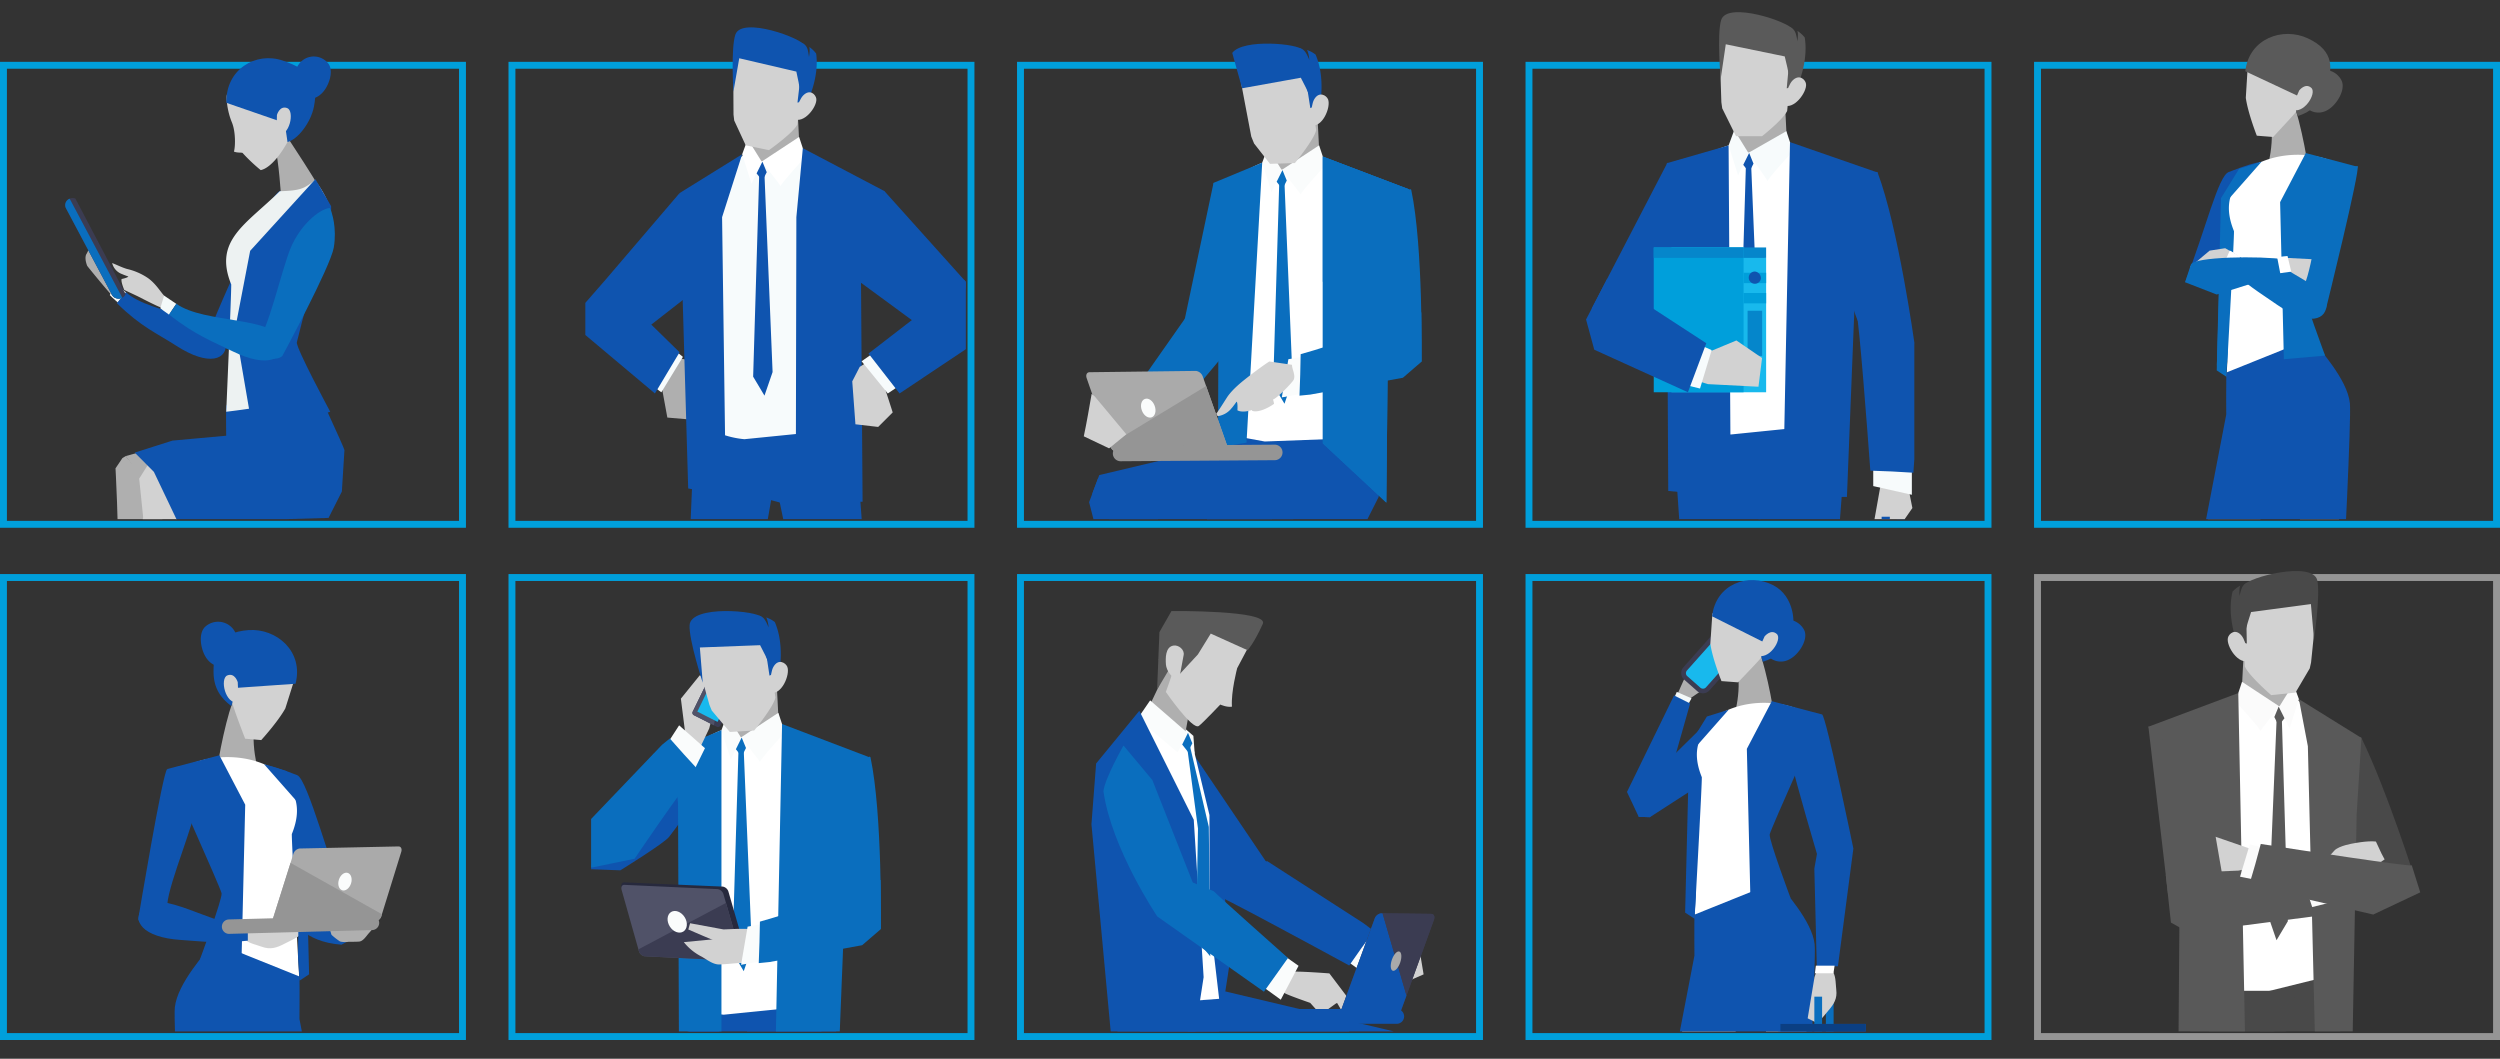 <svg id="Layer_1" data-name="Layer 1" xmlns="http://www.w3.org/2000/svg" xmlns:xlink="http://www.w3.org/1999/xlink" viewBox="0 0 1086.47 460.12"><rect x="0" y="0" width="1086.47" height="460.12" fill="#333333" stroke="none"/><defs><style>.cls-1,.cls-2,.cls-3{fill:none;}.cls-2{stroke:#009fdb;}.cls-2,.cls-3{stroke-miterlimit:10;stroke-width:3px;}.cls-3{stroke:#959595;}.cls-4{clip-path:url(#clip-path);}.cls-5{fill:#f4f9f9;}.cls-6{fill:#0f54af;}.cls-7{fill:#afafaf;}.cls-8{fill:#3b3c52;}.cls-9{fill:#0a6ebe;}.cls-10{fill:#d2d2d2;}.cls-11{fill:#edf2f2;}.cls-12{clip-path:url(#clip-path-2);}.cls-13{fill:#f7fbfc;}.cls-14{fill:#fff;}.cls-15{clip-path:url(#clip-path-3);}.cls-16{fill:#fafcfc;}.cls-17{fill:#aaa;}.cls-18{fill:#959595;}.cls-19{clip-path:url(#clip-path-4);}.cls-20{fill:#5a5a5a;}.cls-21{fill:#0b3f83;}.cls-22{fill:#18b9ed;}.cls-23{fill:#009fdb;}.cls-24{fill:#0586cb;}.cls-25{clip-path:url(#clip-path-5);}.cls-26{clip-path:url(#clip-path-6);}.cls-27{clip-path:url(#clip-path-7);}.cls-28{fill:#27293d;}.cls-29{fill:#505268;}.cls-30{clip-path:url(#clip-path-8);}.cls-31{clip-path:url(#clip-path-9);}.cls-32{clip-path:url(#clip-path-10);}.cls-33{fill:#494949;}.cls-34{fill:#fbfbfb;}.cls-35{fill:#595959;}</style><clipPath id="clip-path"><rect class="cls-1" x="3.74" y="15.09" width="195" height="210.52"/></clipPath><clipPath id="clip-path-2"><rect class="cls-1" x="224.74" y="4.79" width="195" height="220.82"/></clipPath><clipPath id="clip-path-3"><rect class="cls-1" x="445.73" y="8.48" width="195" height="217.14"/></clipPath><clipPath id="clip-path-4"><rect class="cls-1" x="666.73" width="195" height="225.61"/></clipPath><clipPath id="clip-path-5"><rect class="cls-1" x="887.72" y="5.18" width="195" height="220.44"/></clipPath><clipPath id="clip-path-6"><rect class="cls-1" x="3.74" y="253.22" width="195" height="195"/></clipPath><clipPath id="clip-path-7"><rect class="cls-1" x="224.74" y="253.22" width="195" height="195"/></clipPath><clipPath id="clip-path-8"><rect class="cls-1" x="445.73" y="253.22" width="195" height="195"/></clipPath><clipPath id="clip-path-9"><rect class="cls-1" x="666.73" y="242.22" width="195" height="206"/></clipPath><clipPath id="clip-path-10"><rect class="cls-1" x="887.73" y="239.74" width="195" height="208.47"/></clipPath></defs><title>busint-people</title><rect class="cls-2" x="1.5" y="28.37" width="199.49" height="199.49"/><rect class="cls-2" x="222.49" y="28.37" width="199.49" height="199.49"/><rect class="cls-2" x="443.49" y="28.37" width="199.49" height="199.49"/><rect class="cls-2" x="664.48" y="28.37" width="199.49" height="199.49"/><rect class="cls-2" x="885.48" y="28.37" width="199.49" height="199.49"/><rect class="cls-2" x="1.5" y="250.98" width="199.49" height="199.49"/><rect class="cls-2" x="222.49" y="250.98" width="199.49" height="199.49"/><rect class="cls-2" x="443.49" y="250.98" width="199.49" height="199.49"/><rect class="cls-2" x="664.48" y="250.98" width="199.49" height="199.49"/><rect class="cls-3" x="885.48" y="250.98" width="199.49" height="199.49"/><g class="cls-4"><path class="cls-5" d="M50,123c1.27,1.16,3.22,2.68,4.86,4.17l-3.68,4.29c-1.39-1.36-1.91-1.59-3.46-3.23Z"/><path class="cls-6" d="M98.2,148.42c.93,8.12-7.49,10.92-21.5,1.9-8.72-5.62-15.42-8.27-25.89-18.55L54.72,127C65.94,137.11,96.92,137.2,98.2,148.42Z"/><path class="cls-7" d="M37.54,110.42c.18,0,2.44-5.61,4.41-6.11l11,24.75a5.19,5.19,0,0,1-3.27.31c-.87-.32-11.91-13.88-11.8-13.87C37.14,113.62,36.88,111.64,37.54,110.42Z"/><path class="cls-8" d="M32.76,86.29a3.46,3.46,0,0,0-2.62.11,3,3,0,0,0-1.47,4.12l20,37.61A3.33,3.33,0,0,0,53,129.49a3.08,3.08,0,0,0,1.59-1.67Z"/><path class="cls-9" d="M30.14,86.4l.14-.05,22.89,43.07-.14.07a3.33,3.33,0,0,1-4.36-1.36l-20-37.61A3,3,0,0,1,30.14,86.4Z"/><path class="cls-7" d="M72.45,236.73c.85-10.37-10.13-29.29-10.13-29.29l-7.67-9.24-1.45.88-3,4.45s5.12,91.63-3.95,124.72l4.21-.32,5.92-22.18S71.88,243.62,72.45,236.73Z"/><polygon class="cls-6" points="60.49 323.22 59.55 342.8 56.76 343.57 53.79 334.26 48.55 345.86 37.6 348.92 36.81 346.04 40.88 343.11 41.62 341.12 50.48 317.35 50.56 317.41 60.49 323.22"/><polygon class="cls-7" points="55.69 322.13 45.97 340.75 41.62 341.12 46.28 328.25 50.56 317.41 55.69 322.13"/><polygon class="cls-7" points="54.65 198.2 78.69 191.48 70.8 220.91 54.65 198.2"/><polygon class="cls-6" points="53.28 332.33 55.29 351.82 52.64 353 48.31 344.25 44.88 356.5 34.51 361.17 33.28 358.43 36.88 354.93 37.31 352.87 42.51 328.02 42.6 328.06 53.28 332.33"/><path class="cls-10" d="M84.46,196.69H67.64L60.49,208l1.72,16.74L40,339.44,47.59,334s30.18-76.35,31.17-79.92c2.75-10-2.25-30.36-2.25-30.36Z"/><path class="cls-6" d="M133.88,161.47,98.3,176.19c-.12,5.08,0,13.17,0,13.17l-23.35,2.12-16.4,5.21,8.33,8.38,10.43,21.87,65.47-1.86,5.79-11.46,1.12-18C149.89,195.23,135.35,163.63,133.88,161.47Z"/><polygon class="cls-10" points="48.38 331.97 41.56 351.84 37.31 352.87 39.98 339.44 42.6 328.06 48.38 331.97"/><path class="cls-6" d="M139.29,41.06a7.28,7.28,0,0,1-10.65-1c-2.78-3.43-.71-11,2.71-13.73a8,8,0,0,1,11.24,1.18C145.38,30.9,142.72,38.29,139.29,41.06Z"/><path class="cls-6" d="M89.39,148.09c9-23.14,27.63-63.41,32.18-65,7.79-2.69,3.49,4.24,5.63,15,2.68,13.32-1.38,31-7.77,47q-8.28,4.17-16.5,8.48A92.32,92.32,0,0,0,89.39,148.09Z"/><path class="cls-7" d="M119.26,62.48c-2.38-9.55-11.42-14.74-15.4-24,2.3-.79,3.17-1.09,6.77-2.35,9.89,18.56,25.74,39.26,30.85,50.78-7.33,4.45-11.68,3.09-18.81,3.84C121.81,82.77,121.44,71.22,119.26,62.48Z"/><path class="cls-11" d="M98.31,178.94s2.27-51.7,2.18-55.33c-7.82-19.23,6.39-26,21.08-40.5,9.5-.29,10.61-1.28,15.25-4.72a38.24,38.24,0,0,1,7.05,13.49c.37,19.43-18.34,32-19.51,50.1-.43,6.49,6.85,21,12,29.18C124.83,176,98.31,178.94,98.31,178.94Z"/><path class="cls-10" d="M131.07,33.2a13.43,13.43,0,0,1-1.18,17.59C124.77,64.7,118,73,113.3,73.93a74.81,74.81,0,0,1-7.9-7.48c-.68-.25-2.13.06-3.74-.57.61-1.82.86-8.48-.89-12.72-2.09-5-2.55-10.83-2.13-12.09C109.5,38.91,120.11,34.74,131.07,33.2Z"/><path class="cls-10" d="M48.74,114.31c2.16.84,4.23,1.92,6.47,2.58a26.87,26.87,0,0,1,8.89,3.82c3.68,2.51,6,6.65,7.22,7.74l.42,4.11c-1,1-1.59-.36-1.82,1-.07,0-.12-.05-.21-.06-.9-.11-9.83-4.73-9.83-4.73L54,126s-1.52-3.45-1.15-4.76c.2,0,2.65-.55,2.93-1.07,0,0-2.62-.94-2.58-1A6.77,6.77,0,0,1,48.74,114.31Z"/><path class="cls-5" d="M71.31,128.48c1.4,1,3.51,2.28,5.32,3.57l-3.17,4.7c-1.53-1.19-2.07-1.37-3.8-2.81Z"/><path class="cls-6" d="M122.89,26.33c12.26,4.19,15.67,9.3,13.53,20.08-1.33,6.73-6.85,14.09-11.47,15.32l-1.2-8.28L98.39,44.69C98,30.19,111.15,22.31,122.89,26.33Z"/><path class="cls-10" d="M120.15,58.83l.2-8.86s1.16-4.23,4.46-3S126.05,59.61,120.15,58.83Z"/><path class="cls-6" d="M137.07,77.86,108.72,109l-6.49,33.72,8,46.64,33.28-10.42S128.56,151.16,129,148.76s14.9-56.88,14.9-56.88V89.6Z"/><path class="cls-9" d="M122.31,148.32c1.87,8-6.16,11.72-21.14,4.39-9.31-4.56-16.1-7-27.71-16l3.17-4.7C89,140.85,119.73,137.32,122.31,148.32Z"/><path class="cls-9" d="M111.72,148c4.35-2.21,10.65-30.9,14.65-40.34s11.75-16.45,16.88-17.31c1.1,1.73,3.21,8.93,1.81,17.23s-22.39,47.17-22.39,47.17C117.38,158.93,106.14,150.82,111.72,148Z"/></g><g class="cls-12"><polygon class="cls-7" points="299.28 182.26 290.02 181.47 287.45 167.43 290.87 154.73 303.07 157.39 300.11 165.44 306.21 178.66 299.28 182.26"/><path class="cls-13" d="M280.36,165.34c-2.82-3.29-4.82-3.3-8-6.32l10.1-15.58,14.33,11.66-9.38,15.39Z"/><path class="cls-6" d="M266.89,144.91l-.37-3.6-3.39-19.71,32.2-37.68,7.85,41.44L280,143.44S272.44,144.35,266.89,144.91Z"/><polygon class="cls-6" points="370.61 394.22 372.48 385.17 382.11 385.82 385.53 393.03 388.22 395.23 388.22 400.88 370.61 400.88 370.61 394.22"/><polygon class="cls-6" points="270.35 397.01 294.35 386.31 300.62 385.98 306.29 394.09 306.65 400.88 272.42 400.88 270.35 397.01"/><polygon class="cls-6" points="352.69 222.09 308.01 210.1 307.46 180.96 366.06 185.09 365.98 212.21 352.69 222.09"/><polygon class="cls-6" points="293.27 388.69 301.53 193.41 336.68 208.4 304.72 391.84 293.27 388.69"/><path class="cls-13" d="M363.34,186.87l-39.85,4a40.27,40.27,0,0,1-10.9-2.58l-2-112c7.58-3,10.21-9.59,17.55-10.71,15.56-2.38,38.1,13.44,46.49,18.56,2.62,1.59,5.2-.55,6.47.42,3.6,2.8-14.45,54.73-18.13,75.66Z"/><path class="cls-7" d="M336.68,70.26c-11.83.24-10.68-1.4-10.75-9.14-.07-5-.15-27.08-.15-27.08l20.41,6.44s1.47,25.26,1.38,28.46S346.42,70.08,336.68,70.26Z"/><path class="cls-6" d="M372.68,387.06c-1.33-13.42-39-193.65-39-193.65L372.47,198S386.05,382,384.34,387.55C380,389.64,375.58,388.48,372.68,387.06Z"/><path class="cls-14" d="M331,70.23l16.28-10.72,2.82,8.56s-10.58,11.48-10.82,12.81C338.58,79.68,331,70.23,331,70.23Z"/><path class="cls-14" d="M339.31,81s0-.06,0-.12C339.36,81,339.38,81.05,339.31,81Z"/><polygon class="cls-14" points="322.53 67.04 324.96 60.46 331.01 70.23 326.62 79.89 322.53 67.04"/><polygon class="cls-6" points="374.87 218.06 345.83 217.69 346.09 94.39 348.9 64.4 384.36 83.05 374.11 111.85 374.87 218.06"/><polygon class="cls-6" points="315.45 215.2 299.08 212.28 295.33 83.92 322.53 67.04 313.81 94.39 315.45 215.2"/><polygon class="cls-6" points="331.34 78.55 328.81 75.36 331.34 70.26 333.21 74.83 332.32 76.6 331.34 78.55"/><polygon class="cls-6" points="327.31 163.69 329.93 76.26 332.23 75.85 335.76 161.69 332.23 171.94 327.31 163.69"/><path class="cls-10" d="M334.18,65.25l-10.1-2.1-5-10.77-.3-2.55s-.17-21.46.09-24.13c.72-6.94,4.27-3.77,14.15-7a17.54,17.54,0,0,1,7.32-.74A18.09,18.09,0,0,1,350.09,22c-1.38,10.69-2.25,21.46-3.58,32.13C344.74,57.77,334.18,65.25,334.18,65.25Z"/><path class="cls-6" d="M346.08,31.11l-24.81-5.79-2.54,14.53s-1.14-18.83.84-24.79c2.72-8.19,29.48,1.72,30.33,4.94,1.1,4.32.22,15.33-1.8,23.17C348,39.4,346.08,31.11,346.08,31.11Z"/><path class="cls-6" d="M346.57,44.58l.82-7s0-19.73,1.56-18.73,2.13,1.83,2.62,5.94c.59-3.48.12-4.39.12-4.39a12.87,12.87,0,0,1,3,2.88c1.43,10.32-3.62,20.48-3.62,20.48Z"/><path class="cls-10" d="M344.87,51.56s1.87-7.71,4.17-10.06c3-3.06,5.52-.35,5.73,1.46C355.16,46.48,349.16,54.17,344.87,51.56Z"/><polygon class="cls-6" points="254.38 145.58 254.38 131.63 263.13 121.6 295.33 153.09 284.62 170.99 254.38 145.58"/><polygon class="cls-10" points="387.96 179.23 381.64 185.54 371.76 184.39 370.38 165.73 373.62 159.44 385.25 152.02 392.91 164.35 384.36 168.07 387.96 179.23"/><path class="cls-13" d="M393.45,165.83,385.83,171l-11.39-14,17.13-12,13.32,16.21C398.28,162.54,396.28,162.55,393.45,165.83Z"/><path class="cls-6" d="M416.17,145.58c-5.55-.56-13.08-1.47-13.08-1.47L369.42,119.4l14.83-36.46,35.8,39.87L416.55,142Z"/><polygon class="cls-6" points="377.44 153.64 418.96 121.6 427.92 132.34 427.92 146.29 390.94 170.99 377.44 153.64"/></g><g class="cls-15"><path class="cls-9" d="M499.12,193.8c10.55-13,41.81-50.88,42.66-50.71l-2.3-10.33-24.43,5.58L486.52,179l-3,4.94Q491.43,188.72,499.12,193.8Z"/><path class="cls-9" d="M527.39,79.47,512.66,149.2l20.49-4.28c5.93-5.24,6.93-17.62,8.59-23.13,1.52-5.07,3.8-15,3.78-18.27C545.46,96.21,527.39,79.47,527.39,79.47Z"/><polygon class="cls-6" points="497.9 315.05 500.9 309.55 510.77 309 516.61 312.18 498.88 341.4 494.38 341.07 497.9 315.05"/><polygon class="cls-6" points="507.46 317.11 509.81 308.31 519.67 308.92 522.81 315.69 507.1 342.47 500.92 342.55 507.46 317.11"/><polygon class="cls-6" points="599.86 178.01 599.79 205.1 586.5 214.98 541.88 202.99 541.34 173.88 599.86 178.01"/><polygon class="cls-6" points="477.73 206.46 578.75 182.49 564.47 225.42 485.43 230.62 474.72 214.49 477.73 206.46"/><polygon class="cls-6" points="528.75 201.34 601 186.1 599.15 215.95 593.37 227.4 523.45 232 528.75 201.34"/><polygon class="cls-6" points="477.17 207.97 502.18 207.4 508.19 311.46 497.78 313.97 473.31 218.25 477.17 207.97"/><polygon class="cls-6" points="528.75 201.34 510.29 308.29 520.74 310.65 557.53 212.83 528.75 201.34"/><path class="cls-14" d="M609.87,83.94c-1.26-1-3.85,1.16-6.44-.42-8.4-5.11-33.74-16.62-49.27-14.25-7.35,1.12-10,4.07-17.54,7L538,189.73l11.64,2.14,39.68-1.49-.35-26.59C592.62,142.89,613.48,86.73,609.87,83.94Z"/><path class="cls-7" d="M573.55,72.58c-.1,3.19-1.15,1.13-10.88,1.33-11.82.23-10.67-1.42-10.74-9.14,0-5-.14-27-.14-27l20.38,6.43S573.63,69.39,573.55,72.58Z"/><path class="cls-9" d="M613.32,82.57c5.21,24.56,4.48,74.6,4.48,74.6l-19.6-7.33c-5.08-6.08-4.19-18.46-5-24.15-.74-5.26-1.5-15.37-1-18.63C593.39,99.83,612.65,79.38,613.32,82.57Z"/><polygon class="cls-10" points="592.12 175.36 591.79 174.75 592.87 174.99 592.12 175.36"/><path class="cls-16" d="M573.27,63.16l2.82,8.55S564.61,84.17,565.3,84.63,557,73.87,557,73.87Z"/><polygon class="cls-16" points="552.62 83.52 557.01 73.87 550.96 64.11 548.54 70.68 552.62 83.52"/><polygon class="cls-9" points="574.88 68.05 574.88 192.7 602.49 218.43 603.54 111.8 612.33 82.29 574.88 68.05"/><polygon class="cls-9" points="574.88 68.05 612.33 82.29 603.54 111.8 603.2 146.41 574.88 122.41 574.88 68.05"/><polygon class="cls-9" points="598.48 146.41 603.12 154.02 602.49 218.43 574.88 192.7 574.88 68.05 612.33 82.29 599.86 111.33 598.48 146.41"/><polygon class="cls-9" points="548.54 70.68 541.72 192.36 529.33 194.43 529.67 102.56 527.39 79.47 548.54 70.68"/><polygon class="cls-9" points="557.34 73.91 559.21 78.46 558.32 80.23 557.34 82.18 554.81 79 557.34 73.91"/><polygon class="cls-9" points="558.22 175.46 553.3 167.21 555.93 79.9 558.22 79.48 561.74 165.22 558.22 175.46"/><path class="cls-10" d="M539.15,34.75c-1.17-7.09,1-3.87,9.85-9.79a17.81,17.81,0,0,1,7.08-2.73,18.58,18.58,0,0,1,10.76,1.44c1.55,11,3.58,21.9,5.15,32.86-.78,4-9.24,14.33-9.24,14.33l-10.82.35L545,62.35l-1.21-3S539.61,37.46,539.15,34.75Z"/><path class="cls-6" d="M566.11,21.72c2.27,4,4.37,15.15,4.49,23.47-1.15-3.7-5.28-11.41-5.28-11.41l-25.51,4.59L535.52,23C540.2,16.66,564.55,19,566.11,21.72Z"/><path class="cls-6" d="M573.73,45s2.26-11.44-2-21.29a13,13,0,0,0-3.77-2s.71.77,1.07,4.38c-1.6-3.93-2.44-4.6-4.21-5.18s3.53,19,3.53,19L569.46,47Z"/><path class="cls-10" d="M577.16,43.18c1.34,3.38-2.54,12.65-7.5,11.21,0,0-.23-8.15,1.41-11.11C573.22,39.44,576.47,41.44,577.16,43.18Z"/><polygon class="cls-16" points="559.91 156.11 572.21 153.87 566.16 160.96 571 170.16 557.06 172.7 559.91 156.11"/><path class="cls-9" d="M565.25,153.92c13.51-3.61,52.15-17.38,52.43-18.2l.12,21.45-8.12,7-40.27,7.32-4.67.46Q565.13,162.91,565.25,153.92Z"/><path class="cls-10" d="M540.88,165c4.38-3.5,9-6.83,10.77-7.91l9.82,1.44c.07,2.11,1.63,4.47.76,6.49-.45,1-6.76,7.72-9,8.63a7.81,7.81,0,0,1,.44,1.86c-2.2,1.61-6.86,4.05-9.58,3,0-.12.07-.25.09-.36-2.42.82-4.9,1-6.41.17,0-.24.21-3.28-.35-3.77,0,0-2,2.76-2.08,2.71a9.28,9.28,0,0,1-6.16,3.6l-.64-1c1.57-2.15,3.25-4.91,4.6-7C534,171.48,536.1,168.78,540.88,165Z"/><path class="cls-17" d="M473.49,161.76l46.25-.57a3.68,3.68,0,0,1,3,2.53l10.47,29.69c.49,1.41-.05,2.57-1.21,2.58l-46.5.45a3.6,3.6,0,0,1-3-2.52l-10.25-29.59C471.78,162.93,472.33,161.78,473.49,161.76Z"/><path class="cls-18" d="M533.21,193.41c.49,1.41-.05,2.57-1.21,2.58l-46.5.45a3.6,3.6,0,0,1-3-2.52l-.26-.72,41.91-25.43Z"/><path class="cls-18" d="M487,193.71l67-.46a3.37,3.37,0,0,1,0,6.74l-67,.46a3.37,3.37,0,0,1,0-6.74Z"/><path class="cls-16" d="M497.56,173.37c1.54-.58,3.45.77,4.25,3s.22,4.47-1.32,5-3.45-.77-4.26-3S496,173.93,497.56,173.37Z"/><path class="cls-10" d="M474.41,171.18l1.31,1.06,13.77,16.49L482,194.85l-11-5.23C472.3,183.51,473.34,177.34,474.41,171.18Z"/></g><g class="cls-19"><path class="cls-6" d="M753.26,384.94c-.13.62-1.52,13.3-1.52,13.3s-6.28.09-6.39-.32,0-14.49,0-14.49Z"/><rect class="cls-6" x="824.26" y="224.56" width="3.55" height="17.53"/><polygon class="cls-6" points="788.14 398.24 784.68 390.94 774.91 390.27 773.01 399.45 773.01 406.22 790.87 406.22 790.87 400.47 788.14 398.24"/><polygon class="cls-6" points="743.7 390.27 750.07 390.27 755.36 398.79 755.36 405.55 718.79 405.55 718.79 399.82 743.7 390.27"/><polygon class="cls-6" points="786.54 382.18 784.74 392.54 774.88 392.54 774.05 381.06 786.54 382.18"/><polygon class="cls-6" points="795.36 182.91 795.28 210.41 781.81 220.45 736.5 208.28 735.95 178.72 795.36 182.91"/><polygon class="cls-6" points="765.96 210.23 754.34 396.7 741.17 391.25 727.03 185.87 765.96 210.23"/><path class="cls-14" d="M731.94,168.18a9.54,9.54,0,0,0,.35-2.73c-.58-30.9-1.88-61.37-8.76-91.44,10.29-3.36,25-11,33.4-12.25,15.77-2.41,41.49,9.28,50,14.47,2.63,1.6,5.27-.58,6.54.42,3.66,2.84-17.52,59.85-21.26,81.08l.37,27-40.43,4.1s-23.18-1.72-20-16.38A15.57,15.57,0,0,0,731.94,168.18Z"/><path class="cls-7" d="M776.63,65.12c-.11,3.24-1.18,1.14-11.07,1.34-12,.25-10.82-1.43-10.89-9.26-.06-5.06-.16-27.48-.16-27.48l20.71,6.53S776.71,61.88,776.63,65.12Z"/><path class="cls-6" d="M816,75c9,23.86,16,74.19,16,74.19l-20.8-4.36c-6-5.31-7-17.88-8.72-23.48-1.55-5.15-3.87-15.18-3.84-18.54C798.63,95.37,814.83,71.87,816,75Z"/><polygon class="cls-10" points="795.48 169.48 795.14 168.85 796.25 169.11 795.48 169.48"/><path class="cls-6" d="M724.68,70.65l-32.93,63.42,13.32,14.5,4.82,2.57,14.19-5.34s13-23.33,12.6-26.66C735.88,111.75,724.68,70.65,724.68,70.65Z"/><path class="cls-6" d="M762.48,195.94h39.39s-14.26,191-16,196.6c-4.35,2.12-8.87.94-11.8-.51C772.68,378.43,762.48,195.94,762.48,195.94Z"/><path class="cls-13" d="M776.33,57l2.86,8.67s-11.65,12.65-11,13.14-8.42-12.35-8.42-12.35Z"/><polygon class="cls-13" points="755.36 76.23 759.82 66.44 753.69 56.53 751.23 63.19 755.36 76.23"/><polygon class="cls-6" points="777.91 61.76 774.86 215.97 802.65 215.97 807.07 104.95 815.99 74.98 777.91 61.76"/><polygon class="cls-6" points="751.23 63.19 752.18 215.97 725 213.36 724.39 98.09 724.39 70.92 751.23 63.19"/><polygon class="cls-6" points="760.16 66.46 762.05 71.11 761.15 72.89 760.16 74.87 757.59 71.64 760.16 66.46"/><polygon class="cls-6" points="761.05 169.57 756.07 161.2 758.73 72.55 761.05 72.13 764.63 159.18 761.05 169.57"/><polygon class="cls-10" points="822.62 195.85 826.41 197.34 831.1 220.78 823.57 231.63 813.86 230.01 817.68 208.54 822.62 195.85"/><polygon class="cls-13" points="814.09 211.25 814.09 195.85 820.36 203.5 830.87 197.57 830.87 215.02 814.09 211.25"/><path class="cls-6" d="M812.82,204.54c-1.2-16.93-5.06-66.67-5.86-67l7.93-7.25,17.05,18.9v50.41l-.41,5.84C825.3,205,819.07,204.72,812.82,204.54Z"/><path class="cls-10" d="M747.53,19.68c.55-7.15,4.28-4,14.35-7.61a17.88,17.88,0,0,1,7.51-1,18.45,18.45,0,0,1,10.11,4c-1.1,11-1.73,22.11-2.82,33.13-1.71,3.75-10.93,11-10.93,11H754.46l-6-12.11-.37-2.61S747.32,22.44,747.53,19.68Z"/><path class="cls-20" d="M779.26,13c1.26,4.4.64,15.74-1.23,23.86-.23-3.87-2.4-12.34-2.4-12.34L750,19.24l-2.22,15.14s-1.68-19.46.21-25.65C750.55.24,778.3,9.73,779.26,13Z"/><path class="cls-20" d="M781.11,37.43s4.93-10.57,3.2-21.14a13.28,13.28,0,0,0-3.2-2.88s.51.92,0,4.52c-.61-4.21-1.27-5-2.85-6s-1.11,19.29-1.11,19.29l-.66,7.17Z"/><path class="cls-10" d="M784.88,36.47c.49,3.61-5.47,11.68-10,9.11,0,0,1.74-8,4-10.45C781.94,31.9,784.63,34.62,784.88,36.47Z"/><rect class="cls-6" x="803.48" y="235.12" width="40.21" height="60.76"/><rect class="cls-6" x="817.73" y="224.56" width="3.57" height="17.53"/><rect class="cls-21" x="810.7" y="235.12" width="31.89" height="33.03"/><rect class="cls-14" x="822.48" y="265.5" width="5.34" height="7.52"/><polygon class="cls-22" points="767.54 112.07 767.54 170.47 726.38 170.47 726.38 107.54 757.74 107.54 767.54 112.07"/><rect class="cls-23" x="718.7" y="107.54" width="39.04" height="62.93"/><rect class="cls-24" x="757.74" y="107.54" width="9.8" height="4.53"/><rect class="cls-23" x="757.74" y="118.53" width="9.8" height="4.52"/><rect class="cls-23" x="757.74" y="127.33" width="9.8" height="4.51"/><rect class="cls-24" x="718.7" y="107.54" width="39.04" height="4.53"/><path class="cls-6" d="M765.26,121.14a2.66,2.66,0,1,1-2.62-3.14A2.91,2.91,0,0,1,765.26,121.14Z"/><rect class="cls-24" x="759.48" y="135.05" width="6.33" height="19.63"/><polygon class="cls-10" points="729.22 162.89 732.46 150.35 740.67 153.75 754.62 147.96 765.77 155.58 764.21 168.07 742.23 166.94 729.22 162.89"/><path class="cls-13" d="M724.63,143.67l-7.48,13.77c3,2.81,6.05,5.6,9.12,8.34l12.54,3.07,5.06-16.7Z"/><polygon class="cls-6" points="741.54 149.17 733.55 170.47 692.85 151.98 689.28 138.86 698.48 121.12 741.54 149.17"/></g><g class="cls-25"><path class="cls-6" d="M949.61,122.66c9-23.14,14.42-46.35,19-47.91,29.72-11.66,12.15,2.18,14.29,12.9,2.68,13.32-5.85,3-12.25,19.06C966.88,111.7,962.88,117.51,949.61,122.66Z"/><polygon class="cls-9" points="982.83 70.31 979.91 150.95 963.42 158.87 965.26 99.32 967.69 85.32 982.83 70.31"/><rect class="cls-6" x="1008.54" y="366.28" width="5.35" height="20.64"/><path class="cls-6" d="M1000.77,369.71l-3.93,9.65-1.33.92s-.44,6.53-.14,6.64,14,0,14,0l5.35-20.64-4.24-5.79-6.43-1.76Z"/><polygon class="cls-10" points="999.52 378.8 1007.59 381.2 1011.61 364.49 1006.24 358.29 1002.99 359.6 999.52 378.8"/><path class="cls-7" d="M953.19,257.89s5.74-33,12-57l21.18,13.3L968.1,266.67s7.55,23,4.48,33c-2,6.6-30.58,63.92-30.58,63.92L931.43,384l-4.18-.6c16-30.35,25.34-104.44,26.1-108Z"/><polygon class="cls-6" points="943.98 359.72 950.44 365.67 946.35 386.63 943.42 386.64 942.92 376.91 934.91 386.81 923.56 386.97 923.51 384.01 928.19 382.2 943.98 359.72"/><path class="cls-10" d="M1018.54,203.84c-2.1-3.63-4.14-7.28-6.12-11l-12.9-1.73V378.8l6.42-6.8s15.13-80.68,15.41-84.37c.79-10.37-8-29.38-8-29.38Z"/><path class="cls-7" d="M984.11,80c7.12-.74,16.92-2.08,19.35-3.45-.55-8.31-5.08-29.56-8.18-35.48-1.52.53-9.53,5.35-8.41,12.22C988.8,65,983.81,77.3,984.11,80Z"/><path class="cls-14" d="M1014.14,70.22c-10.16-4.29-25-4.29-36,2.5-7.92,7.7-12.46,15-7.28,27.74.09,3.06-2.34,46.84-3.09,60.48a17.65,17.65,0,0,0,.23,4.31c11.71.43,27.67-8.81,39.24-13.66-5.19-8.16-12.92-26.27-12.51-32.75C995.84,101.16,1013.56,88.8,1014.14,70.22Z"/><path class="cls-6" d="M967.53,161.9l37-14.89c2.93,4.31,15.59,17.57,16.71,28.23.68,6.43-2.92,76-2.92,76-15,3.55-64.33-.91-64.33-.91l13.51-70.16S967.42,167,967.53,161.9Z"/><polygon class="cls-9" points="982.83 70.31 967.4 87.83 967.53 99.1 968.15 153.37 967.5 163.7 963.37 160.97 965.22 86.13 973.1 73.37 982.83 70.31"/><path class="cls-9" d="M1002.07,66.52,990.91,87.84l1.63,68.27,17.93-1.57s-9.78-26.1-9.36-28.5,23.46-53.57,23.46-53.57Z"/><path class="cls-20" d="M1011.32,47.92a7.52,7.52,0,0,1-10.55-3.31c-2.09-4.06,1.6-11.22,5.66-13.31a8.26,8.26,0,0,1,11.12,3.58C1019.63,38.93,1015.39,45.83,1011.32,47.92Z"/><path class="cls-10" d="M1001.88,41.74c.31-4.21,1-11.66-1.41-14.6s-5.47-.76-9.66-1a14.37,14.37,0,0,0-6.06.9c-3.63,1.41-6.42,0-7.94,2.3L976,42.49c.89,6.57,4.78,16.48,4.78,16.48l7.13.56C995.07,51.62,1001.61,45.38,1001.88,41.74Z"/><path class="cls-20" d="M1003,16.68c-10.94-5.12-25.6,0-27.22,14.29l22.8,10.69-1.3,4.51,1.22,4.27c5.33-1.58,9.48-4.88,12-11.49C1013.91,30.3,1014.78,22.2,1003,16.68Z"/><path class="cls-10" d="M995.68,47.41l3.54-8.12s2.68-3.47,5.26-1.09S1000.86,50.37,995.68,47.41Z"/><polygon class="cls-10" points="960.27 108.92 951.86 116 953.85 118.89 961.17 114.69 958.25 118.94 972.55 111.06 967.04 107.87 960.27 108.92"/><path class="cls-9" d="M1011.07,131.3c-.8-10.59-28.23-12.35-40.48-21.34l-3.75,4.69c8.81,8.9,14.82,12.24,22.67,17.73C1003.18,141.93,1011.71,139.45,1011.07,131.3Z"/><polygon class="cls-14" points="969.04 108.85 966.22 115.32 970.44 117.96 973.63 111.56 969.04 108.85"/><path class="cls-10" d="M992.27,112l16.64.86s.56,1.37,2.05,4.53c0,0,.09.17.15.29l0,8.87-.65.6-14.52-8.67-3.65-3.14Z"/><path class="cls-9" d="M949.61,122.66,963.35,128l29.33-9.24.67-6c-11.31-1.65-40.13-1.21-41.23,2.27C951.08,118.23,949.61,122.66,949.61,122.66Z"/><polygon class="cls-14" points="995.75 118.06 994.12 111.24 989.61 111.71 990.96 118.72 995.75 118.06"/><path class="cls-9" d="M999.84,126.25c4.12-2.64,7.47-31.81,10.5-41.61s9.22-11.13,14.25-12.51c1.25,1.61-13.75,62.11-13.75,62.11C1006,138.94,994.59,129.65,999.84,126.25Z"/></g><g class="cls-26"><path class="cls-6" d="M152.83,400.28c-9.09-23.32-19.14-61.83-23.71-63.41-29.95-11.75-12.25,2.19-14.42,13-2.69,13.43,1.41,31.21,7.84,47.41,5.57,2.81,9.19,12.07,25.89,13.26C165.5,401.83,148.11,401.85,152.83,400.28Z"/><path class="cls-7" d="M164.34,398.85a17.26,17.26,0,0,1-3.83,6.46c-1.39,1.53-2.66,3.78-4.51,3.9-1.55.1-3.1.07-4.65.1a9.6,9.6,0,0,1-3.29-.08,2,2,0,0,1-.39-.15,28.47,28.47,0,0,1-3.6-2.82l-2.76-8.89,7.65,1.35Z"/><path class="cls-10" d="M78.74,466.63c2.09-3.66,4.17-7.34,6.17-11.06l13-1.76V642.94l-6.46-6.84s-15.25-81.32-15.54-85c-.79-10.45,8-29.6,8-29.6Z"/><path class="cls-7" d="M113.44,341.83c-7.19-.75-17.07-2.1-19.52-3.48.57-8.37,5.14-29.8,8.25-35.76,1.53.54,9.61,5.4,8.48,12.32C108.71,326.73,113.75,339.1,113.44,341.83Z"/><path class="cls-14" d="M83.16,332c10.25-4.32,25.2-4.32,36.33,2.53,8,7.75,12.56,15.08,7.33,27.95-.1,3.08,2.35,47.19,3.13,60.95a18.65,18.65,0,0,1-.23,4.35c-11.81.42-27.9-8.89-39.56-13.76,5.24-8.24,13-26.49,12.6-33C101.61,363.14,83.75,350.69,83.16,332Z"/><path class="cls-6" d="M73,395.36c-2.31-4.35,9.21-31.64,11.41-41.72s-8-15.7-11.75-19.4c-1.89.8-12.6,65.26-12.6,65.26C62,406,75.94,400.93,73,395.36Z"/><path class="cls-6" d="M130.14,424.37l-37.32-15c-3,4.36-15.7,17.71-16.84,28.45-.68,6.48,2.94,76.65,2.94,76.65,15.16,3.58,64.84-.93,64.84-.93l-13.62-70.69S130.25,429.49,130.14,424.37Z"/><path class="cls-10" d="M129.15,401.77l1.12,4.56c.13.59-6.12,3.53-6.7,3.83-3.33,1.76-6.11,2.64-9.82,1.28-2-.75-5.41-1.45-7-2.9l-7.55-6.9,11.33-1.05Z"/><polygon class="cls-6" points="114.71 332.06 130.27 349.72 129.52 415.77 130.17 426.18 134.33 423.43 132.46 348 124.53 335.14 114.71 332.06"/><path class="cls-6" d="M95.34,328.24l11.23,21.48-1.64,68.81-18.05-1.59s9.84-26.3,9.42-28.72-23.64-54-23.64-54Z"/><path class="cls-6" d="M62.41,394.09c7.29-7.84,30,8,45.29,8.65v6.06c-12.52,1.46-19.36.31-29-.3C61.94,407.43,56.79,400.1,62.41,394.09Z"/><path class="cls-17" d="M127.46,371.19a3.39,3.39,0,0,1,2.71-2.44l43-.9c1.07,0,1.62,1,1.22,2.34L165.77,398a3.33,3.33,0,0,1-2.71,2.43l-43.19,1c-1.1,0-1.64-1-1.22-2.35Z"/><path class="cls-18" d="M126.28,375,166,397.32l-.21.67a3.33,3.33,0,0,1-2.71,2.43l-43.19,1c-1.1,0-1.64-1-1.22-2.35Z"/><path class="cls-18" d="M99.33,399.58l62.26-1.64a3.13,3.13,0,0,1,.14,6.26l-62.24,1.65a3.14,3.14,0,0,1-.16-6.27Z"/><path class="cls-16" d="M151.15,379.36c1.45.48,2.08,2.55,1.39,4.64s-2.41,3.38-3.85,2.9-2.08-2.55-1.4-4.63S149.71,378.88,151.15,379.36Z"/><path class="cls-6" d="M90.36,286.84a7.61,7.61,0,0,0,11.13.72c3.43-3.06,2.57-11.14-.48-14.57a8.35,8.35,0,0,0-11.77-.68C85.81,275.37,87.3,283.41,90.36,286.84Z"/><path class="cls-10" d="M99.93,297.79c1.24-4.07,3.24-11.34,6.63-13.22s5.41,1.29,9.45,2.56a14.31,14.31,0,0,1,5.36,3.05c2.91,2.64,6,2.36,6.63,5l-4,12.69c-3.23,5.84-10.47,13.76-10.47,13.76l-7-.6C102.72,311,98.87,301.32,99.93,297.79Z"/><path class="cls-6" d="M108,273.83c12.15-.86,24.08,9.27,20.43,23.32l-25.33,1.77-1.41,4.17-1.18,3.75C96,303.41,92.84,299.19,92.8,292,92.77,282.68,94.88,274.75,108,273.83Z"/><path class="cls-10" d="M103.7,305.37l-.38-8.92s-1.25-4.24-4.54-2.92S97.77,306.28,103.7,305.37Z"/></g><g class="cls-27"><path class="cls-6" d="M269.59,378.23l-12.74-.47,3.18-23s19.26-20.74,24.22-27.29c3,2.76,14.56,15.89,14.61,19.63.11,7.09-3.77,10.66-8.07,16.58C288.84,366.34,269.59,378.23,269.59,378.23Z"/><polygon class="cls-6" points="357.01 435.2 356.93 462.29 343.65 472.17 299.03 460.18 298.49 431.07 357.01 435.2"/><polygon class="cls-6" points="334.3 469.34 301.91 437.77 277.05 545.56 304.5 542.73 334.3 469.34"/><path class="cls-14" d="M374.88,330.55c-1.27-1-3.86,1.16-6.46-.43-8.4-5.1-33.74-16.62-49.27-14.24-7.34,1.13-10,4.06-17.53,7l2,115.5a40.72,40.72,0,0,0,10.89,2.6l39.8-4-.36-26.6C357.62,389.49,378.48,333.34,374.88,330.55Z"/><path class="cls-7" d="M338.54,319.19c-.1,3.19-1.14,1.13-10.88,1.32-11.81.24-10.66-1.41-10.73-9.13-.06-5-.15-27.05-.15-27.05l20.38,6.43S338.64,316,338.54,319.19Z"/><path class="cls-9" d="M378.32,329.19c5.2,24.55,4.48,74.59,4.48,74.59l-19.61-7.34c-5.07-6.07-4.2-18.45-5-24.15-.74-5.25-1.5-15.36-1-18.63C358.39,346.45,377.64,326,378.32,329.19Z"/><polygon class="cls-10" points="357.12 421.96 356.79 421.35 357.87 421.59 357.12 421.96"/><path class="cls-6" d="M324.63,448h38.79s-28.78,188.09-30.51,193.62c-4.28,2.08-8.74.91-11.63-.51C319.94,627.76,324.63,448,324.63,448Z"/><path class="cls-16" d="M338.26,309.77l2.82,8.54s-11.48,12.46-10.78,12.93S322,320.48,322,320.48Z"/><polygon class="cls-16" points="317.61 330.12 322.01 320.48 315.96 310.72 313.54 317.29 317.61 330.12"/><polygon class="cls-9" points="339.88 314.65 336.81 467.75 364.18 467.75 368.53 358.42 377.32 328.9 339.88 314.65"/><polygon class="cls-9" points="313.54 317.29 313.53 465.26 295.09 462.7 294.67 349.17 292.38 326.08 313.54 317.29"/><polygon class="cls-9" points="322.32 320.51 324.2 325.07 323.31 326.83 322.32 328.78 319.8 325.6 322.32 320.51"/><polygon class="cls-9" points="323.22 422.06 318.3 413.81 320.92 326.5 323.22 326.08 326.74 411.83 323.22 422.06"/><path class="cls-28" d="M316.62,387.66a3.19,3.19,0,0,0-2.5-2.36l-42.81-1.83c-1-.05-1.55.93-1.2,2.19l9.68,26.45a3.18,3.18,0,0,0,2.49,2.36l40.83,2c1,.05,1.55-.94,1.19-2.19Z"/><path class="cls-29" d="M314.45,388.76a3.22,3.22,0,0,0-2.51-2.36l-40.6-1.85c-1-.06-1.55.93-1.2,2.18l7.48,26.48a3.19,3.19,0,0,0,2.5,2.37l40.82,2c1,.05,1.55-.93,1.19-2.19Z"/><path class="cls-8" d="M315.49,392.4l-38.05,20.18.18.63a3.19,3.19,0,0,0,2.5,2.37l40.82,2c1,.05,1.55-.93,1.19-2.19Z"/><path class="cls-10" d="M297.18,409.44a23.18,23.18,0,0,0,7.66,6.25c2.53,1.41,5.11,3.6,8,3.46,2.42-.12,4.82-.36,7.24-.55,1.59-.14,3.54,0,5.11-.54a3.23,3.23,0,0,0,.57-.23c1.69-.81,3.31-2.38,4.87-3.47l2-9.74-11.56,2.51Z"/><path class="cls-10" d="M314.45,403.92l-14.55-2.69-.77,2.72s12.65,5.5,12.93,5.42l-.58,2.9s13.14-2.33,13.52-2.5,1.09-5.21.93-5.84S314.45,403.92,314.45,403.92Z"/><polygon class="cls-16" points="324.9 402.71 337.2 400.48 331.15 407.57 335.99 416.77 322.06 419.3 324.9 402.71"/><path class="cls-9" d="M330.25,400.53c13.5-3.62,52.15-17.38,52.43-18.21l.12,21.46-8.12,7-40.28,7.31-4.66.47Q330.13,409.51,330.25,400.53Z"/><path class="cls-16" d="M297.53,398.57c1.48,2.34,1.23,5.15-.55,6.27s-4.43.14-5.9-2.2-1.24-5.15.54-6.28S296.05,396.23,297.53,398.57Z"/><polygon class="cls-10" points="302.45 328.72 293.32 324.85 297.62 317.26 295.9 303.63 304.08 293.51 313.5 295.78 308.21 316.6 302.45 328.72"/><path class="cls-8" d="M325.72,289.34,313.1,315.2a1.15,1.15,0,0,1-1.44.73l-10.24-5.18a1.19,1.19,0,0,1-.3-1.62l12.61-25.85a1.15,1.15,0,0,1,1.45-.74l10.23,5.18A1.19,1.19,0,0,1,325.72,289.34Z"/><path class="cls-29" d="M310.26,315.22l-8.84-4.47a1.19,1.19,0,0,1-.3-1.62l12.61-25.85a1.15,1.15,0,0,1,1.45-.74l.25.13Z"/><polygon class="cls-22" points="311.84 313.72 303.05 309.25 314.99 284.77 323.79 289.22 311.84 313.72"/><polygon class="cls-16" points="306.37 325.15 299.68 338.76 297.48 329.27 285.61 329.94 295.14 315.22 306.37 325.15"/><path class="cls-9" d="M303.46,334.62c-8.21,9.61-27.66,38.57-27.66,38.57l-18.91,3.9,0-21.17,30.82-32.24,3.39-2.74Q297.17,327.87,303.46,334.62Z"/><path class="cls-10" d="M301.88,282.37c-1.17-7.07,3.21-4.89,12.12-10.8a17.76,17.76,0,0,1,7.07-2.73,18.62,18.62,0,0,1,10.77,1.44c1.54,11,3.58,21.89,5.14,32.85-.77,4.06-9.23,14.34-9.23,14.34l-10.58.64-7.86-9.33-1-2.45S302.33,285.1,301.88,282.37Z"/><path class="cls-6" d="M331.11,268.33c2.26,4,4.37,15.14,4.49,23.47-1.14-3.7-5.27-11.41-5.27-11.41l-26.18,1,1.25,15.33s-6.06-18.59-5.71-25C300.17,262.78,329.39,265.37,331.11,268.33Z"/><path class="cls-6" d="M338.72,291.61s2.27-11.44-2-21.29a12.9,12.9,0,0,0-3.77-2s.72.77,1.08,4.38c-1.6-3.94-2.43-4.61-4.21-5.19s3.52,19,3.52,19l1.07,7.12Z"/><path class="cls-10" d="M342.16,289.79c1.33,3.38-2.55,12.64-7.51,11.21,0,0-.22-8.15,1.42-11.11C338.22,286,341.46,288.05,342.16,289.79Z"/></g><g class="cls-30"><polygon class="cls-16" points="600.85 408.49 589.87 400.74 590.34 410.05 580.89 414.38 593.13 423.22 600.85 408.49"/><path class="cls-6" d="M586.36,419.6c-14.66-8-57.89-31.4-58.62-30.92L526,378.26l24.75-4,41.73,26.91,4.62,3.45Q591.56,412,586.36,419.6Z"/><path class="cls-6" d="M515.44,323l39.91,59.06-20.59,3.74c-7.48-2.61-13.06-13.7-16.68-18.19-3.31-4.12-9.15-12.42-10.37-15.49C505,345.34,515.44,323,515.44,323Z"/><polygon class="cls-16" points="519.21 327.62 518.63 319.79 501.99 305.32 496.56 313.23 519.21 327.62"/><polygon class="cls-6" points="504.65 302.37 528.33 351.22 534.91 415.29 526.65 468.8 495.46 449.09 486.16 348.83 488.18 322.44 504.65 302.37"/><path class="cls-7" d="M520.52,294.8l-11.27-10.6c-5.24,15.17-12.54,27.22-16.54,37.13,6.37,4,12.93,11.23,20.59,12.4C513,326.76,519.18,296.28,520.52,294.8Z"/><path class="cls-10" d="M537.66,290.39l5.94-11.22-19.09-11.08-12.58,5.21-8.36,13.19c1.06,1.66,6.59,3.56,6.08,5.38-1.08,3.82-3,8.82-3,8.82s11.52,16.73,14.33,14.81c1.46-1,9.34-9.31,9.34-9.31s2.88,1.31,5.07.92C534.91,300.76,537.66,290.39,537.66,290.39Z"/><path class="cls-20" d="M503.87,274.7l-1,25,6-10.15,3.72,3.5,8-8.64,5.59-9.06,16,7.23s2.72-2.83,6.63-11.47c2.74-6-39.7-5.56-39.7-5.56Z"/><path class="cls-10" d="M509.87,280.57c-3.48.68-3.37,5.55-3.17,8.26.18,2.31,2.57,6.89,5.89,5.63l1.79-9.69C514.93,282.38,512.21,280.12,509.87,280.57Z"/><polygon class="cls-6" points="609.41 449.11 508.4 425.15 522.68 468.08 601.72 473.27 612.43 457.15 609.41 449.11"/><polygon class="cls-6" points="609.98 450.63 584.97 450.05 578.96 565.16 589.37 567.68 613.84 460.92 609.98 450.63"/><polygon class="cls-6" points="592.54 450.63 567.53 450.05 561.52 565.16 571.92 567.68 596.4 460.92 592.54 450.63"/><path class="cls-10" d="M601.66,431.24l.11-1.68,5.59-20.74,9.32,2.63,2,12C613,425.88,607.32,428.58,601.66,431.24Z"/><polygon class="cls-6" points="586.4 447.64 485.99 431.07 485.27 460.92 491.06 472.38 584.53 472.27 586.4 447.64"/><path class="cls-14" d="M517.51,320.47c-11.24-4.54-16.3-9.57-24.21-6.46l-13.75,18.68L481,352.9l18.82,83.39,30-2.22-4.2-35.86v-44Z"/><polygon class="cls-16" points="511.71 326.93 516.48 318.85 499.84 304.38 494.42 312.29 511.71 326.93"/><polygon class="cls-6" points="495.14 308.9 518.79 356.24 523.08 424.66 514.82 478.17 483.64 458.45 474.33 358.2 476.36 331.81 495.14 308.9"/><polygon class="cls-9" points="516.29 318.48 518.17 323.04 517.27 324.81 516.29 326.76 513.76 323.57 516.29 318.48"/><polygon class="cls-9" points="525.97 415.61 519.79 408.26 520.63 360.09 516.07 325.87 517.08 323.97 525.33 359.36 525.97 415.61"/><path class="cls-9" d="M479.55,343.89c3.51,24.85,23.32,54.29,23.32,54.29l17.46-9.65L500.8,339l-12.54-15S480,338.57,479.55,343.89Z"/><path class="cls-10" d="M585,432.63a58.22,58.22,0,0,1,0,6.85l-1.59.44c-.73-1.31-1.62-2.91-2.3-4l-.39.09-6.78,4.9-4.54-5.07s-10.51-3.63-11.28-4.36c-1.6-1.51-.83-7.27-1.58-9.23l6.51,0c4.63,0,14.69.78,14.69.78Z"/><polygon class="cls-16" points="564.34 419.73 553.36 411.98 553.82 421.29 544.38 425.62 556.61 434.46 564.34 419.73"/><path class="cls-9" d="M559.74,416.34s-31-27.51-32.23-29l-17-7.07-7.66,17.95L549.29,431Z"/><path class="cls-8" d="M622,397.16l-21.79-.25a3.47,3.47,0,0,0-2.84,2.43L583,438.52c-.47,1.34.07,2.44,1.17,2.45l22.05.13a3.46,3.46,0,0,0,2.83-2.43l14.14-39.08C623.65,398.26,623.11,397.16,622,397.16Z"/><path class="cls-6" d="M600.21,396.91a3.47,3.47,0,0,0-2.84,2.43L583,438.52c-.47,1.34.07,2.44,1.17,2.45l22.05.13a3.46,3.46,0,0,0,2.83-2.43l2.19-6-10.39-35.73Z"/><path class="cls-8" d="M622,397.16l-21.15-.24,10.39,35.73,12-33.06C623.65,398.26,623.11,397.16,622,397.16Z"/><path class="cls-6" d="M607,438.5H543.16a3.22,3.22,0,0,0,0,6.43H607a3.21,3.21,0,1,0,0-6.42Z"/><path class="cls-17" d="M608.14,413.53c-1-.35-2.44,1.23-3.24,3.54s-.64,4.45.36,4.8,2.45-1.25,3.25-3.55S609.14,413.86,608.14,413.53Z"/></g><g class="cls-31"><path class="cls-7" d="M743.79,286.7A79,79,0,0,0,747,295l-17.57,12a5.16,5.16,0,0,1-1.19-3.16c.08-.95,5.34-12.37,5.36-12.26C735.22,290.34,742.4,286.37,743.79,286.7Z"/><path class="cls-8" d="M731.59,290a3.81,3.81,0,0,0,.32,5.35l5.67,5a3.79,3.79,0,0,0,5.34-.33l14.91-16.77a3.82,3.82,0,0,0-.31-5.35l-5.69-5a3.78,3.78,0,0,0-5.33.32Z"/><path class="cls-22" d="M732.8,293.16a1.5,1.5,0,0,0,.48.69l5.66,5a1.75,1.75,0,0,0,2.46-.14L756.29,282a1.78,1.78,0,0,0,.33-1.77,1.84,1.84,0,0,0-.47-.7l-5.67-5a1.77,1.77,0,0,0-1.27-.45,1.83,1.83,0,0,0-1.18.58L733.12,291.4A1.73,1.73,0,0,0,732.8,293.16Z"/><polygon class="cls-5" points="735.12 303.48 732.63 307.98 726.85 305.02 728.71 300.7 735.12 303.48"/><polygon class="cls-6" points="734.99 396.31 739.85 399.77 747.01 335.4 733.91 333.36 734.99 396.31"/><polygon class="cls-6" points="712.17 354.98 712.17 343.09 739.23 316.48 758.06 310.42 754.19 331.12 717.02 355.14 712.17 354.98"/><rect class="cls-9" x="793.5" y="434.98" width="3.37" height="16.6"/><path class="cls-10" d="M722.44,490.85s5.59-32.11,11.65-55.4l20.59,12.94-17.75,51s7.35,22.4,4.37,32.08c-2,6.4-29.74,62.17-29.74,62.17l-10.3,19.81-4-.58c15.56-29.52,24.64-101.58,25.39-105Z"/><path class="cls-10" d="M786,438.28q-3.06-5.29-6-10.67l-12.54-1.7V608.45l6.24-6.61s14.72-78.47,15-82.05c.76-10.11-7.77-28.59-7.77-28.59Z"/><path class="cls-7" d="M752.5,317.84c6.94-.72,16.47-2,18.83-3.37-.54-8.07-4.94-28.75-8-34.5-1.47.52-9.26,5.2-8.17,11.88C757.07,303.26,752.21,315.2,752.5,317.84Z"/><path class="cls-14" d="M781.72,308.31c-9.88-4.17-24.33-4.17-35.05,2.45-7.71,7.48-12.12,14.54-7.08,27,.09,3-2.27,45.55-3,58.83a17.44,17.44,0,0,0,.21,4.2c11.4.42,26.92-8.57,38.18-13.28-5.06-7.94-12.58-25.56-12.16-31.87C763.92,338.4,781.16,326.39,781.72,308.31Z"/><path class="cls-6" d="M736.39,397.49l36-14.48c2.86,4.19,15.16,17.09,16.24,27.45.67,6.26-2.83,74-2.83,74-14.61,3.45-62.56-.89-62.56-.89l13.14-68.24S736.28,402.44,736.39,397.49Z"/><path class="cls-10" d="M785.59,442.55l4,2c.53.25,4.67-5,5.06-5.45,2.39-2.74,3.84-5.16,3.37-8.94-.24-2.08-.17-5.42-1.16-7.27l-4.83-8.62-3.48,10.42Z"/><polygon class="cls-6" points="751.27 308.41 736.25 325.44 736.99 389.2 736.36 399.25 732.34 396.6 734.15 323.8 741.81 311.38 751.27 308.41"/><path class="cls-6" d="M770,304.72l-10.84,20.72,1.58,66.41,17.44-1.52s-9.51-25.39-9.09-27.72,22.8-52.1,22.8-52.1Z"/><path class="cls-6" d="M778.45,330.83c-2.14-9.73,9.82-16.75,13.41-20.32,1.77.75,13.59,58.25,13.59,58.25l-6.71,51.18h-9.18l-1.07-42.43,1.14-6.4S780.58,340.57,778.45,330.83Z"/><polygon class="cls-14" points="797.3 419.66 796.8 422.96 788.74 422.97 789.15 419.66 797.3 419.66"/><rect class="cls-9" x="788.49" y="433.15" width="3.37" height="16.61"/><rect class="cls-6" x="772.79" y="444.98" width="38.05" height="57.51"/><rect class="cls-21" x="773.74" y="444.98" width="37.11" height="31.27"/><path class="cls-6" d="M777.71,286.51A7.74,7.74,0,0,1,767,283.26c-2.11-4,1.63-11.05,5.74-13.12A8.49,8.49,0,0,1,784,273.67C786.14,277.66,781.83,284.45,777.71,286.51Z"/><path class="cls-10" d="M769.54,279c.32-4.14,1.07-11.47-1.43-14.37s-5.55-.75-9.8-1a14.77,14.77,0,0,0-6.14.89c-3.69,1.37-6.51,0-8,2.25l-.88,13c.9,6.47,4.84,16.23,4.84,16.23l7.24.54C762.62,288.75,769.27,282.6,769.54,279Z"/><path class="cls-6" d="M770.66,254.34c-10.81-5.6-25-.58-26.61,13.5l22.13,11.09-1.31,4.44,1.23,4.22c5.41-1.57,9.15-5,12.22-11.31C780.56,271.65,780,259.19,770.66,254.34Z"/><path class="cls-10" d="M763.26,284.6l3.59-8s2.7-3.42,5.32-1.08S768.5,287.52,763.26,284.6Z"/><polygon class="cls-6" points="717.02 355.14 712.17 354.98 707.07 344.17 727.53 302.23 734.51 305.73 723.25 345.43 717.02 355.14"/></g><g class="cls-32"><path class="cls-33" d="M1026.25,320.71c11,22.59,23,60.42,23,60.42l-20.78-2.42c-6.4-4.67-8.51-16.91-10.64-22.25-2-4.92-5.15-14.55-5.43-17.84C1011.86,331.34,1024.82,317.76,1026.25,320.71Z"/><polygon class="cls-33" points="955.55 417.75 955.63 444.83 968.9 454.71 1013.53 442.75 1014.08 413.63 955.55 417.75"/><polygon class="cls-33" points="978.25 451.9 1010.66 420.34 1035.48 528.12 1008.02 525.29 978.25 451.9"/><path class="cls-14" d="M936.11,317.46c1.27-1,5.48.76,8.08-.81,8.4-5.11,33.75-16.61,49.27-14.23,7.34,1.12,9.95,7.73,17.53,10.7L1009,425l-53.19,13.17,2.87-41.21C955,376,932.5,320.26,936.11,317.46Z"/><path class="cls-7" d="M974.07,305.73c.1,3.18,1.14,1.12,10.88,1.31,11.82.24,10.66-1.4,10.74-9.11,0-5,.15-27.06.15-27.06l-20.38,6.43S974,302.53,974.07,305.73Z"/><polygon class="cls-10" points="955.45 408.49 955.78 407.88 954.71 408.13 955.45 408.49"/><path class="cls-33" d="M987.93,430.59H949.15s28.68,188.1,30.42,193.63c4.28,2.09,8.74.92,11.63-.5C992.54,610.31,987.93,430.59,987.93,430.59Z"/><path class="cls-34" d="M974.35,296.3l-2.82,8.55s11.48,12.46,10.78,12.93S990.6,307,990.6,307Z"/><polygon class="cls-34" points="994.99 316.67 990.6 307.02 996.66 297.26 999.08 303.83 994.99 316.67"/><path class="cls-35" d="M941.21,380.21c14.63-1.6,48.65.39,62.87-2.41,2.38,5.5,4.09,14.33,6.73,19.76l-59.61,7.71-7.74-4.33Z"/><polygon class="cls-35" points="972.73 301.19 975.75 454.29 946.73 454.65 947.54 348.57 933.67 315.82 972.73 301.19"/><polygon class="cls-35" points="999.08 303.83 1002.97 324.3 1006.08 451.81 1022.45 448.92 1024.17 353.96 1026.25 320.71 999.08 303.83"/><polygon class="cls-34" points="1002.48 376.47 992.31 383.75 1001.62 384.33 1004.85 394.2 1016.73 391.22 1002.48 376.47"/><polygon class="cls-35" points="990.28 307.05 988.4 311.61 989.29 313.37 990.28 315.32 992.81 312.14 990.28 307.05"/><polygon class="cls-35" points="989.35 408.61 994.27 400.36 991.68 313.04 989.39 312.63 985.83 398.37 989.35 408.61"/><path class="cls-10" d="M1006.66,263.15c0-7.18-4-4.28-13.76-8.62a18.08,18.08,0,0,0-7.43-1.5,18.63,18.63,0,0,0-10.38,3.24c.34,11.08.16,22.18.46,33.25,1.44,3.87,11.51,12.58,11.51,12.58L997.59,301l6.2-10.53.57-2.57S1006.67,265.91,1006.66,263.15Z"/><path class="cls-33" d="M975.48,254.22c-1.56,4.3-1.76,15.66-.47,23.9.5-3.85,3.28-12.14,3.28-12.14l26-3.46,1.35,15.32s2.84-19.34,1.42-25.64C1005.05,243.55,976.68,251,975.48,254.22Z"/><path class="cls-33" d="M971.91,278.45s-4.18-10.89-1.68-21.31a13,13,0,0,1,3.38-2.64s-.58.88-.32,4.51c.92-4.16,1.62-5,3.27-5.83s-.26,19.33-.26,19.33l.14,7.19Z"/><path class="cls-10" d="M968.21,277.24c-.76,3.55,4.63,12,9.27,9.78,0,0-1.15-8.07-3.26-10.71C971.47,272.88,968.6,275.41,968.21,277.24Z"/><path class="cls-10" d="M1014.53,369.61c2-2.11,8.17-3.08,8.17-3.08s6.11-1.25,9.84-.81L1035,371l1.33,2.48L1024,381.68s-2.21,2.35-4.34,4.51l-9.71-11.39C1011.44,373.06,1012.93,371.3,1014.53,369.61Z"/><polygon class="cls-10" points="986.01 375.2 985.05 371.32 962.79 363.63 951.21 369.56 951.49 379.24 972.95 378.35 986.01 375.2"/><polygon class="cls-34" points="977.74 366.94 993 370.47 984.91 373.63 989.99 384.37 973.5 381 977.74 366.94"/><path class="cls-35" d="M982.51,366.77c16.5,2.62,65.1,10,65.61,9.29l3.69,11.74-20.43,9.65L983,386.23l-5.51-1.69Q980.19,375.69,982.51,366.77Z"/><path class="cls-35" d="M933.67,315.82c1.94-1.43,26.09,29.73,26.09,29.73l7.44,43h-25Z"/></g></svg>